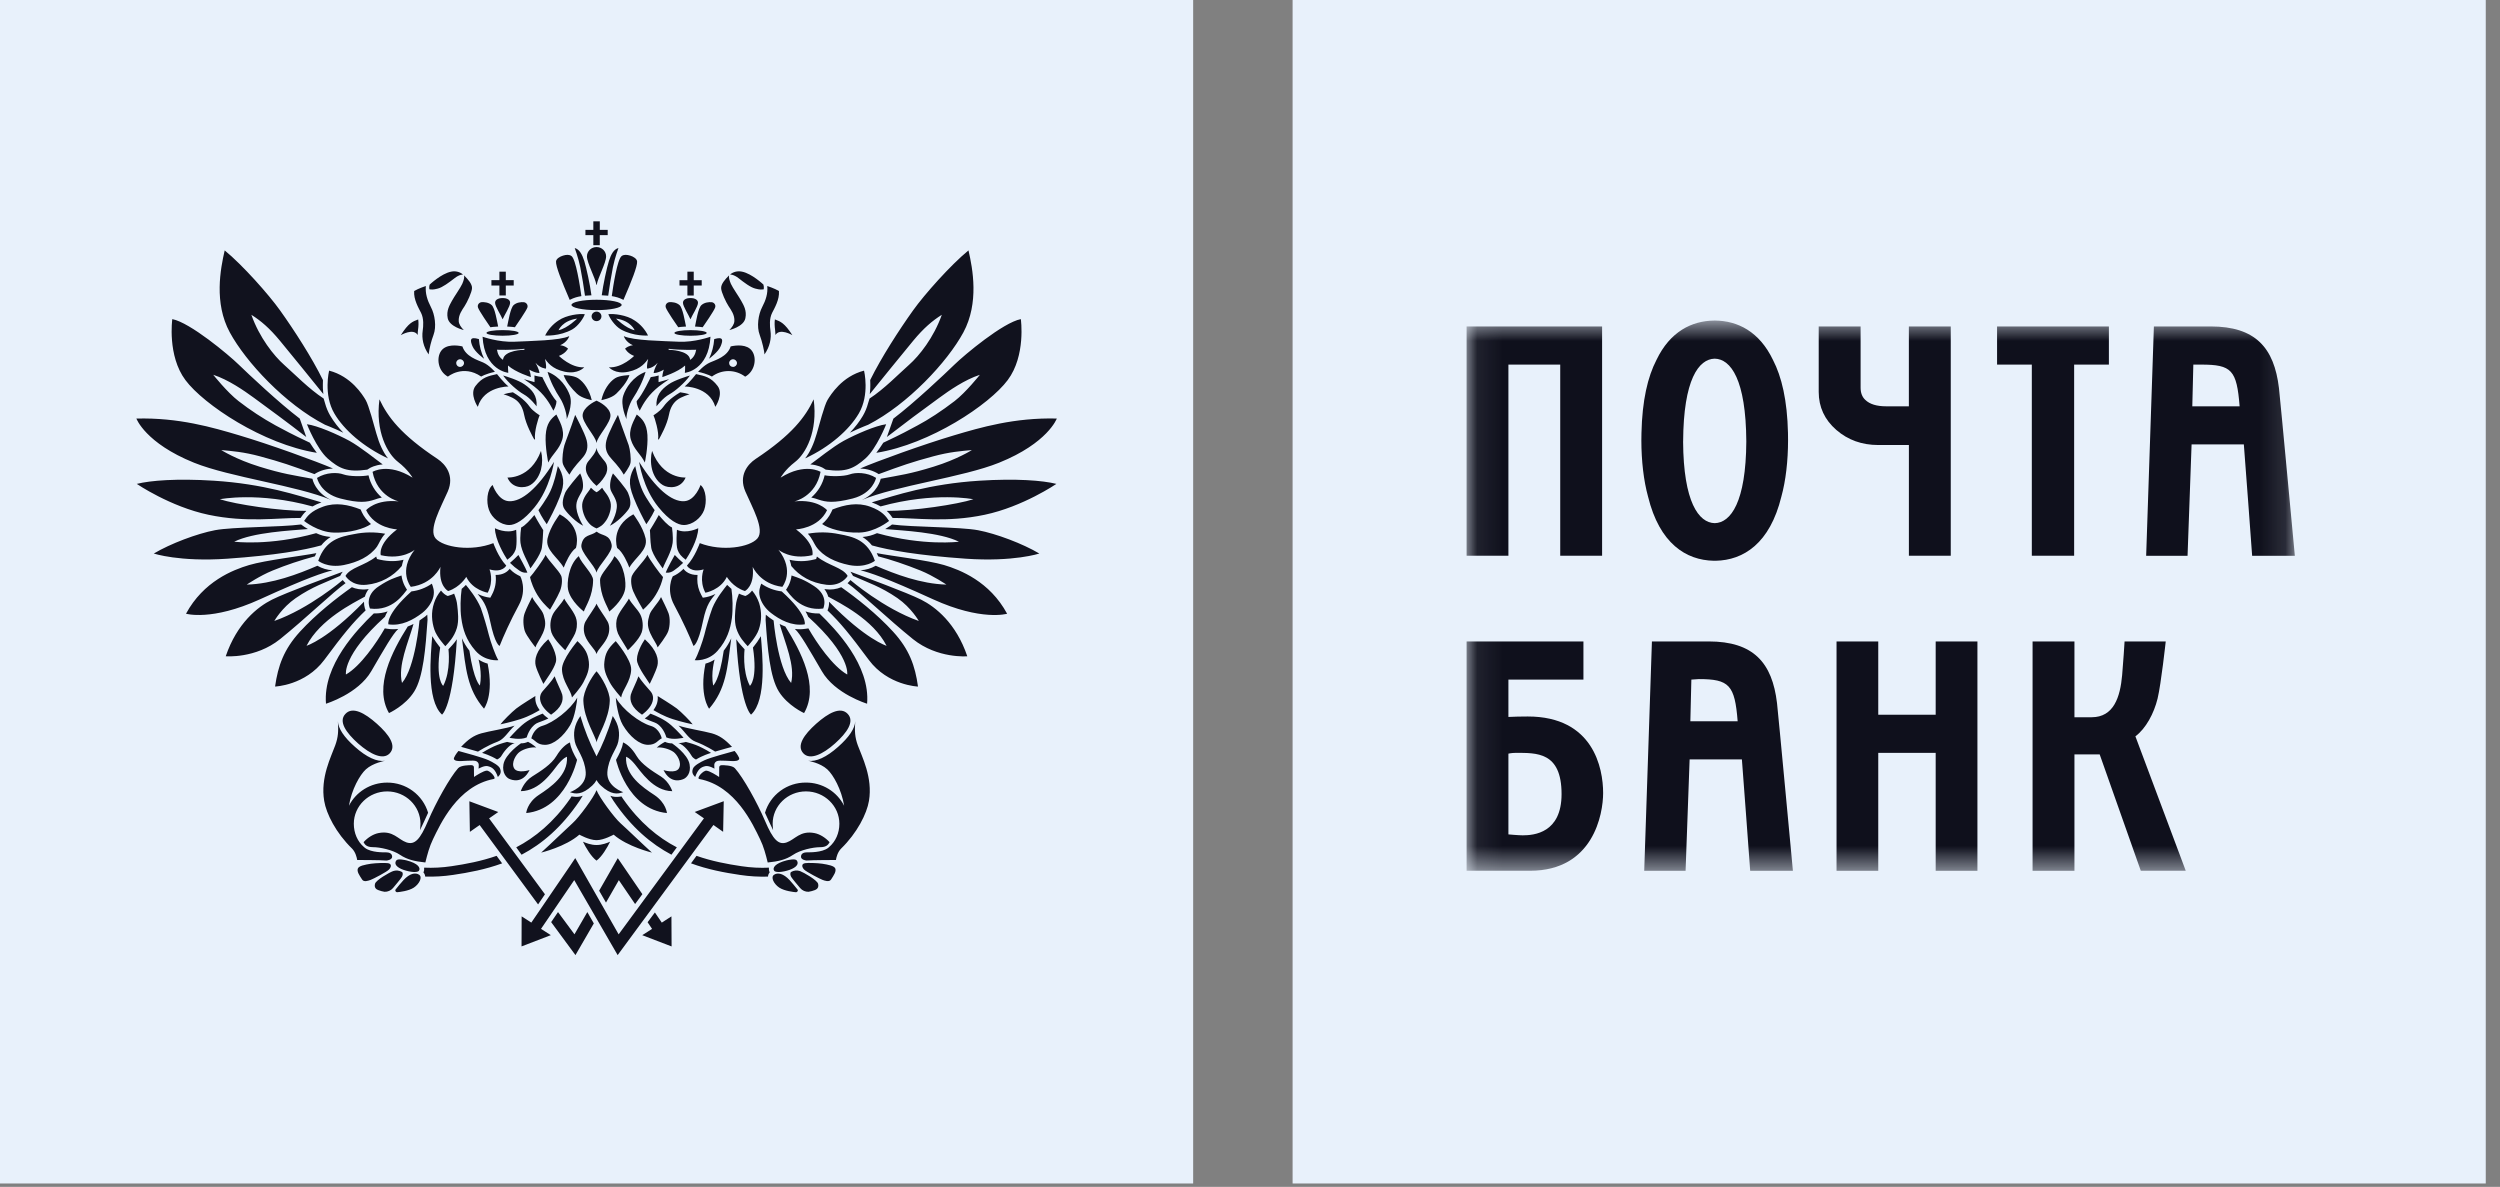 <svg width="99" height="47" viewBox="0 0 99 47" fill="none" xmlns="http://www.w3.org/2000/svg">
<rect x="0" y="0" width="99" height="47" fill="#808080" stroke="none"/>
<g clip-path="url(#clip0_143_77)">
<path d="M0 0H47.249V46.866H0V0Z" fill="#E8F1FB"/>
<path d="M31.147 34.072C30.69 34.188 30.578 34.37 30.658 34.482C30.739 34.588 31.147 34.507 31.36 34.409C31.577 34.308 31.629 34.188 31.555 34.077C31.496 33.989 31.217 34.056 31.147 34.072ZM27.523 12.931C27.752 12.949 27.734 12.943 27.826 12.959C27.88 12.884 28.283 12.3 28.319 12.179C28.36 12.061 28.264 11.97 28.172 11.966C28.081 11.96 27.9 11.97 27.777 12.082C27.646 12.2 27.565 12.727 27.523 12.931ZM34.453 20.063C33.96 19.884 33.454 19.983 32.967 20.175L32.92 20.278C32.827 20.477 32.698 20.63 32.556 20.751C32.81 20.932 33.394 21.11 34.025 21.09C34.658 21.076 35.208 20.629 35.208 20.629C35.081 20.449 34.95 20.242 34.453 20.063ZM33.567 22.807C33.375 22.472 32.819 22.41 32.35 22.039L32.32 22.137L32.214 22.162C31.903 22.239 31.578 22.241 31.266 22.167C31.298 22.242 31.324 22.355 31.335 22.415C31.66 22.809 32.118 23.086 32.727 23.157C33.332 23.224 33.567 22.807 33.567 22.807ZM32.41 19.783C32.719 19.884 33 19.934 33.764 19.741C34.576 19.532 34.692 18.924 34.692 18.924C34.336 18.697 33.877 18.699 33.645 18.787C33.411 18.871 32.881 18.871 32.656 18.821C32.579 19.163 32.393 19.472 32.126 19.702C32.232 19.723 32.325 19.752 32.41 19.783ZM33.063 29.444C33.547 29.011 33.852 28.568 33.568 28.269C33.285 27.97 32.806 28.23 32.32 28.661C31.836 29.093 31.532 29.535 31.814 29.833C32.076 30.112 32.579 29.875 33.063 29.444ZM31.841 28.238C32.45 27.191 31.715 25.788 31.101 24.811C31.023 24.782 30.947 24.748 30.873 24.71C31.088 25.462 31.497 26.356 31.329 27.045C30.793 26.426 30.635 24.572 30.635 24.572C30.526 24.503 30.423 24.426 30.326 24.342C30.326 24.407 30.323 24.478 30.318 24.548C30.392 25.665 30.486 26.813 30.843 27.386C31.195 27.948 31.841 28.238 31.841 28.238ZM30.532 24.274C30.88 24.544 31.35 24.801 31.868 24.724C31.868 24.724 31.987 24.347 30.956 23.42C30.664 23.386 30.386 23.28 30.146 23.112C30.104 23.23 30.033 23.389 30.085 23.616C30.136 23.844 30.296 24.093 30.532 24.274ZM34.269 18.156C34.712 17.765 35.093 16.8 35.093 16.8C34.685 16.85 33.892 17.196 33.411 17.457C32.969 17.699 32.351 18.204 32.089 18.391C32.398 18.415 32.579 18.523 32.595 18.532L32.7 18.598C33.489 18.711 33.81 18.56 34.269 18.157V18.156ZM32.45 24.295L32.426 24.293C32.247 24.298 32.068 24.27 31.899 24.212C31.946 24.29 31.981 24.363 32.005 24.425C33.695 25.956 33.55 26.711 33.55 26.711C32.974 26.385 32.335 25.452 32.012 24.884L31.896 24.901C31.757 24.922 31.616 24.924 31.477 24.906C31.697 25.108 32.018 25.677 32.544 26.578C33.065 27.482 34.337 27.867 34.337 27.867C34.467 26.337 33.097 24.924 32.45 24.295ZM32.238 23.209C31.824 22.94 31.629 22.888 31.346 22.789C31.305 23.125 31.139 23.336 31.126 23.354C31.247 23.493 31.684 24.218 32.599 24.098C32.599 24.098 32.843 23.603 32.238 23.209ZM29.925 18.173C29.601 18.388 29.244 18.833 29.515 19.46C29.786 20.088 30.299 20.978 29.992 21.325C29.686 21.673 28.597 21.853 27.711 21.508C27.711 21.508 27.525 22.05 27.203 22.398C27.203 22.398 27.354 22.697 27.865 22.547C27.865 22.547 27.678 22.992 27.933 23.472C27.933 23.472 28.529 23.371 28.783 22.844C28.783 22.844 29.021 23.255 29.499 23.405C29.499 23.405 29.892 23.209 29.806 22.446C29.806 22.446 30.093 23.125 30.98 23.239C30.98 23.239 31.49 22.613 30.826 21.77C30.826 21.77 31.302 22.184 32.171 21.985C32.171 21.985 32.306 21.557 31.522 20.963C31.522 20.963 32.41 20.929 32.751 20.203C32.751 20.203 32.375 19.756 31.457 19.856C31.457 19.856 32.307 19.674 32.494 18.685C32.494 18.685 31.881 18.305 30.912 18.915C30.912 18.915 31.082 18.602 31.489 18.29C31.898 17.974 32.393 17.1 32.221 15.814C31.898 16.505 31.368 17.215 29.925 18.173ZM29.914 11.429C30.109 11.479 30.151 11.466 30.244 11.457C30.254 11.394 30.25 11.329 30.231 11.268C30.231 11.268 29.77 10.832 29.382 10.757C29.299 10.739 29.214 10.74 29.132 10.759C29.05 10.779 28.974 10.817 28.91 10.871C28.91 10.871 29.047 10.858 29.255 11.022C29.462 11.184 29.718 11.381 29.914 11.429ZM29.081 12.722C29.072 12.842 28.985 12.968 28.883 13.07C28.883 13.07 29.449 12.941 29.517 12.601C29.58 12.299 29.448 12.086 29.355 11.918C29.27 11.759 29.009 11.392 28.943 11.239C28.884 11.099 28.851 10.983 28.872 10.905C28.7 11.074 28.553 11.252 28.557 11.409C28.558 11.568 28.751 11.97 28.851 12.123C28.953 12.277 29.099 12.477 29.081 12.722ZM30.181 12.163C30.029 12.453 29.957 12.933 30.085 13.265C30.186 13.533 30.268 13.915 30.274 14.035C30.486 13.729 30.554 13.402 30.51 13.094C30.483 12.914 30.461 12.617 30.576 12.389C30.672 12.2 30.874 11.861 30.846 11.524C30.678 11.422 30.384 11.326 30.384 11.326C30.412 11.618 30.329 11.882 30.181 12.163ZM28.079 14.206C28.079 14.206 28.452 13.934 28.541 13.704C28.633 13.476 28.657 13.317 28.283 13.428C28.265 13.697 28.195 13.961 28.079 14.206ZM34.008 16.375C34.449 15.626 34.216 14.677 34.216 14.677C33.342 14.904 32.895 15.632 32.769 15.84C32.645 16.047 32.435 16.85 32.342 17.174C32.229 17.571 32.078 17.909 31.882 18.153C32.852 17.704 33.628 17.024 34.008 16.375ZM30.695 13.07C30.702 13.134 30.707 13.197 30.709 13.265C30.88 12.978 31.378 13.273 31.378 13.273C31.065 12.787 30.912 12.734 30.686 12.649C30.668 12.767 30.672 12.905 30.694 13.069L30.695 13.07ZM35.378 16.578L35.12 17.306C35.803 16.777 36.495 16.26 37.195 15.753C37.598 15.459 38.201 15.038 38.803 14.842C38.803 14.842 38.249 15.539 37.803 15.882C37.289 16.277 36.765 16.619 36.332 16.848C35.95 17.052 35.755 17.166 34.979 17.531C34.926 17.625 34.765 17.846 34.702 17.932C36.835 17.588 39.18 16.023 39.904 15.053C40.632 14.084 40.425 12.637 40.425 12.637C39.72 12.773 38.193 14.052 37.798 14.437C37.402 14.821 36.207 15.95 35.378 16.578ZM33.654 17.136C33.82 17.056 34.01 16.969 34.202 16.891L34.38 16.82C35.956 16.009 37.517 14.331 38.149 13.164C38.779 11.996 38.519 10.641 38.352 9.916C37.636 10.503 36.607 11.662 36.158 12.291C35.606 13.063 34.9 14.157 34.461 15.047V15.073C34.465 15.166 34.467 15.266 34.463 15.373L34.444 15.605C34.961 14.967 35.581 14.197 36.17 13.485C36.574 12.998 36.918 12.703 37.296 12.466C36.976 13.368 36.405 14.089 35.997 14.448C35.593 14.806 35.007 15.411 34.434 15.782L34.377 15.965C34.331 16.14 34.262 16.309 34.17 16.466C34.036 16.694 33.862 16.919 33.654 17.137V17.136ZM41.848 16.574C40.178 16.531 38.827 16.927 37.786 17.237C36.568 17.598 34.711 18.271 34.062 18.552C34.306 18.56 34.572 18.629 34.798 18.775C35.704 18.439 36.126 18.294 36.951 18.072C37.6 17.895 38.08 17.86 38.487 17.822C38.487 17.822 37.915 18.189 36.973 18.48C36.038 18.77 35.636 18.819 34.877 18.959C34.872 18.986 34.759 19.511 34.132 19.8C35.48 19.23 38.138 18.9 39.564 18.323C41.495 17.544 41.849 16.575 41.849 16.575L41.848 16.574ZM29.609 25.59C29.609 25.59 29.95 25.228 30.048 24.93C30.165 24.59 30.169 24.223 30.061 23.88C30 23.699 29.906 23.531 29.782 23.385C29.729 23.458 29.662 23.52 29.585 23.567L29.515 23.601L29.441 23.577C29.38 23.559 29.32 23.535 29.263 23.507C29.187 23.711 29.158 23.809 29.138 23.982C29.113 24.212 29.067 24.576 29.154 24.871C29.264 25.232 29.484 25.453 29.609 25.59ZM34.646 22.207C34.358 21.381 33.787 21.253 33.227 21.151C32.82 21.067 32.4 21.061 31.991 21.135C32.171 21.33 32.232 21.522 32.32 21.647C32.595 22.035 33.078 22.264 33.63 22.377C34.283 22.504 34.646 22.208 34.646 22.208V22.207ZM24.403 15.591C24.598 15.403 24.836 15.123 24.927 14.855C24.927 14.855 24.539 14.861 24.358 14.978C24.124 15.127 23.899 15.454 23.815 15.845C23.815 15.845 24.208 15.779 24.403 15.591ZM22.891 14.978C22.71 14.861 22.321 14.855 22.321 14.855C22.412 15.124 22.651 15.403 22.847 15.591C23.04 15.779 23.432 15.845 23.432 15.845C23.346 15.454 23.124 15.127 22.891 14.978ZM18.217 14.53C18.197 14.53 18.177 14.526 18.159 14.518C18.14 14.51 18.124 14.499 18.11 14.485C18.096 14.471 18.085 14.454 18.077 14.436C18.07 14.418 18.066 14.398 18.066 14.378C18.066 14.294 18.134 14.227 18.217 14.227C18.305 14.227 18.375 14.294 18.375 14.378C18.375 14.462 18.305 14.53 18.217 14.53ZM18.311 13.718C18.102 13.669 17.662 13.62 17.467 13.899C17.271 14.176 17.346 14.701 17.737 14.915C17.737 14.915 18.333 14.417 19.055 14.912C19.055 14.912 19.222 14.806 19.599 14.724C19.599 14.724 19.378 14.462 19.129 14.353C18.905 14.254 18.444 14.124 18.311 13.718ZM20.169 20.791C20.397 20.791 20.742 20.61 21.167 20.09C21.795 19.323 21.938 18.29 21.938 18.29C21.295 19.334 20.654 19.877 20.155 19.848C19.713 19.825 19.508 19.206 19.508 19.206C19.285 19.381 19.246 19.877 19.364 20.194C19.478 20.513 19.824 20.791 20.169 20.791ZM20.137 15.305C19.945 15.154 19.681 14.814 19.681 14.814C19.337 14.892 19.094 14.936 18.828 15.287C18.583 15.611 18.92 16.111 18.92 16.111C19.165 15.296 20.137 15.305 20.137 15.305ZM27.937 26.28C27.678 27.545 28.081 28.065 28.081 28.065C28.75 27.288 28.805 26.478 28.958 25.278C28.884 25.437 28.789 25.603 28.66 25.767C28.484 26.978 28.24 27.146 28.24 27.146C28.145 26.632 28.299 26.118 28.299 26.118C28.188 26.19 28.066 26.245 27.937 26.28ZM28.965 23.32C28.9 23.265 28.844 23.211 28.795 23.162C28.699 23.282 28.371 23.679 28.209 24.078C28.085 24.417 27.955 24.879 27.891 25.142C27.823 25.405 27.628 25.956 27.511 26.144C27.511 26.144 28.031 26.208 28.416 25.772C28.794 25.344 28.921 24.915 28.983 24.473C29.027 24.129 29.015 23.649 28.965 23.32ZM28.873 14.378C28.873 14.294 28.944 14.227 29.027 14.227C29.112 14.227 29.184 14.294 29.184 14.378C29.184 14.462 29.113 14.53 29.027 14.53C28.987 14.53 28.948 14.514 28.919 14.485C28.89 14.457 28.874 14.419 28.873 14.378ZM29.509 14.916C29.901 14.701 29.978 14.176 29.781 13.9C29.587 13.62 29.146 13.669 28.935 13.718C28.804 14.124 28.341 14.255 28.119 14.353C27.869 14.462 27.645 14.724 27.645 14.724C28.023 14.806 28.192 14.912 28.192 14.912C28.382 14.77 28.613 14.693 28.851 14.694C29.088 14.694 29.32 14.773 29.509 14.916ZM28.327 16.111C28.327 16.111 28.665 15.611 28.418 15.286C28.154 14.936 27.911 14.891 27.565 14.814C27.565 14.814 27.304 15.154 27.111 15.305C27.111 15.305 28.083 15.296 28.327 16.111ZM27.741 19.206C27.741 19.206 27.535 19.825 27.093 19.848C26.595 19.877 25.953 19.334 25.31 18.29C25.31 18.29 25.452 19.323 26.08 20.09C26.503 20.61 26.85 20.791 27.078 20.791C27.421 20.791 27.768 20.513 27.885 20.194C27.999 19.877 27.964 19.381 27.741 19.206ZM27.563 30.076C27.831 29.912 28.105 29.831 28.158 29.815C27.921 29.664 27.718 29.566 27.556 29.502C27.391 29.438 27.161 29.381 27.161 29.381C27.054 29.414 26.864 29.431 26.864 29.431C27.087 29.478 27.329 29.825 27.385 29.926C27.444 30.033 27.562 30.077 27.562 30.077L27.563 30.076ZM27.084 30.842C27.178 30.797 27.373 30.628 27.308 30.271C27.237 29.854 26.614 29.437 26.614 29.437C26.517 29.439 26.422 29.418 26.335 29.377C26.216 29.439 26.107 29.515 26.007 29.605C26.196 29.574 26.504 29.656 26.676 29.781C26.805 29.875 27.017 30.201 26.886 30.426C26.755 30.65 26.276 30.496 26.276 30.496C26.557 31.06 26.99 30.888 27.084 30.842ZM27.938 30.338C28.079 30.311 28.292 30.439 28.292 30.439C28.292 30.332 28.249 30.227 28.371 30.149C28.487 30.077 28.959 30.164 29.158 30.13C29.255 30.113 29.292 30.059 29.266 30.004C29.205 29.866 29.09 29.738 29.09 29.738C28.861 29.804 28.155 29.987 27.9 30.105C27.744 30.176 27.486 30.313 27.44 30.439C27.375 30.61 27.461 30.693 27.529 30.77C27.635 30.466 27.752 30.377 27.938 30.338ZM29.817 25.643C30.01 26.928 29.696 27.16 29.696 27.16C29.382 26.56 29.485 25.712 29.485 25.712C29.408 25.623 29.248 25.464 29.155 25.314C29.308 27.991 29.742 28.299 29.742 28.299C30.376 27.725 30.187 25.89 30.131 25.193C30.039 25.351 29.934 25.502 29.817 25.643ZM26.803 33.555C26.058 33.167 25.328 32.572 24.669 31.63C24.652 31.598 24.632 31.567 24.61 31.538C24.61 31.538 24.363 31.596 24.169 31.512L24.296 31.717C25.004 32.765 25.786 33.421 26.589 33.846L26.803 33.555ZM18.282 23.32C18.235 23.649 18.218 24.129 18.267 24.473C18.326 24.915 18.453 25.344 18.831 25.772C19.215 26.208 19.735 26.144 19.735 26.144C19.616 25.956 19.423 25.405 19.358 25.142C19.268 24.783 19.162 24.428 19.041 24.078C18.878 23.68 18.548 23.282 18.449 23.163C18.405 23.21 18.347 23.264 18.281 23.32H18.282ZM20.417 21.77C20.489 21.571 20.44 20.979 20.44 20.979C20.056 21.153 19.599 20.917 19.599 20.917C19.604 21.37 19.974 21.994 20.089 22.165C20.275 22.028 20.354 21.933 20.417 21.77ZM17.981 30.004C17.954 30.059 17.989 30.113 18.089 30.13C18.286 30.164 18.758 30.077 18.875 30.149C18.997 30.227 18.952 30.333 18.952 30.439C18.952 30.439 19.169 30.311 19.305 30.338C19.494 30.378 19.609 30.466 19.716 30.77C19.785 30.694 19.87 30.61 19.804 30.439C19.759 30.313 19.501 30.176 19.347 30.105C19.093 29.988 18.388 29.803 18.156 29.738C18.156 29.738 18.04 29.866 17.981 30.004ZM18.994 32.671L21.308 35.815L21.58 35.413C20.643 34.142 19.486 32.567 19.368 32.408L19.732 32.156L18.587 31.73L18.607 32.942L18.994 32.671ZM17.983 23.508C17.925 23.537 17.865 23.56 17.803 23.578L17.732 23.602L17.661 23.568C17.651 23.562 17.559 23.511 17.463 23.386C17.34 23.532 17.246 23.7 17.188 23.881C17.063 24.253 17.098 24.618 17.2 24.93C17.296 25.228 17.636 25.59 17.636 25.59C17.759 25.454 17.983 25.234 18.091 24.872C18.18 24.577 18.133 24.213 18.108 23.983C18.091 23.809 18.06 23.712 17.983 23.508ZM18.091 25.313C18 25.464 17.838 25.623 17.759 25.712C17.759 25.712 17.865 26.56 17.551 27.16C17.551 27.16 17.237 26.928 17.431 25.643C17.315 25.501 17.209 25.35 17.116 25.193C17.061 25.889 16.87 27.725 17.505 28.299C17.505 28.299 17.939 27.99 18.091 25.313ZM26.807 20.979C26.807 20.979 26.758 21.571 26.832 21.77C26.892 21.933 26.971 22.028 27.155 22.165C27.272 21.994 27.645 21.371 27.65 20.917C27.65 20.917 27.191 21.153 26.807 20.979ZM17.883 34.301C17.509 34.357 17.146 34.375 16.795 34.359C16.801 34.416 16.801 34.489 16.767 34.544C16.767 34.544 16.838 34.624 16.838 34.712C17.192 34.724 17.562 34.703 17.938 34.647C18.564 34.555 19.223 34.431 19.884 34.189L19.665 33.891C19.059 34.102 18.455 34.217 17.883 34.301ZM15.981 34.85C15.869 34.973 15.762 35.1 15.66 35.231C15.637 35.273 15.674 35.34 15.743 35.33C15.809 35.324 16.178 35.288 16.39 35.148C16.601 35.007 16.743 34.736 16.596 34.639C16.451 34.541 16.224 34.588 15.981 34.85ZM22.749 36.999C22.658 36.879 22.415 36.549 22.097 36.118L21.826 36.516L22.788 37.822L23.515 36.567L23.258 36.118C23.068 36.448 22.864 36.803 22.749 36.999ZM28.636 32.94L28.66 31.728L27.511 32.154L27.876 32.406L24.498 37L22.78 33.981L22.569 34.295L21.04 36.535L20.657 36.288L20.653 37.478L21.813 37.032L21.424 36.783C21.634 36.473 22.464 35.26 22.74 34.852L24.459 37.822L28.251 32.669L28.636 32.94ZM14.479 24.171C14.466 24.143 14.457 24.114 14.45 24.096C14.424 24.009 14.412 23.918 14.414 23.827C12.974 25.318 12.139 25.573 12.139 25.573C12.674 24.526 13.993 23.878 14.449 23.627C14.479 23.517 14.532 23.414 14.603 23.325C14.584 23.331 14.564 23.332 14.544 23.334C14.29 23.364 14.088 23.319 13.934 23.253C13.334 23.675 12.517 24.316 11.878 25.015C11.239 25.716 11.01 26.365 10.893 27.187C10.893 27.187 12.086 27.146 12.841 26.133C13.594 25.118 13.971 24.655 14.479 24.171ZM13.685 23.092C13.643 23.055 13.606 23.015 13.573 22.97C13.573 22.97 12.255 24.1 10.863 24.59C10.863 24.59 11.159 24.066 11.711 23.685C12.382 23.224 12.883 23.069 13.47 22.806L13.518 22.719C13.537 22.69 13.552 22.664 13.573 22.64C13.081 22.823 11.334 23.463 10.769 23.747C10.202 24.032 9.385 24.677 8.939 25.988C8.939 25.988 10.119 26.09 11.092 25.309C12.065 24.526 13.2 23.438 13.685 23.092ZM15.915 34.529C15.863 34.498 15.806 34.48 15.745 34.474C15.685 34.468 15.625 34.475 15.568 34.495C15.421 34.547 14.885 34.853 14.851 34.998C14.813 35.142 14.888 35.212 14.972 35.245C15.054 35.276 15.154 35.306 15.228 35.315C15.291 35.317 15.354 35.305 15.412 35.279C15.47 35.254 15.521 35.216 15.562 35.168C15.63 35.084 15.881 34.793 15.915 34.724C15.952 34.661 15.97 34.565 15.915 34.529ZM26.206 36.535L25.934 36.133L25.645 36.521C25.723 36.632 25.781 36.724 25.822 36.784L25.433 37.033L26.595 37.479L26.589 36.288L26.206 36.536V36.535ZM15.529 33.924C15.526 33.789 15.402 33.753 15.29 33.753C15.178 33.753 14.71 33.764 14.461 33.583C14.444 33.571 14.429 33.558 14.414 33.544C14.157 33.326 14.011 32.99 14.011 32.621C14.011 31.917 14.602 31.34 15.332 31.34C16.062 31.34 16.651 31.917 16.651 32.622C16.651 32.717 16.632 32.875 16.632 32.875C16.692 32.765 16.909 32.275 16.953 32.185C16.85 31.839 16.636 31.535 16.344 31.32C16.052 31.104 15.696 30.989 15.332 30.991C14.666 30.991 14.092 31.366 13.818 31.909C13.921 31.263 14.253 30.681 14.488 30.467C14.77 30.21 15.247 30.127 15.247 30.127C14.934 30.177 14.519 29.989 14.057 29.576C13.617 29.188 13.394 28.845 13.38 28.561C13.406 28.963 13.394 29.188 13.275 29.516C13.117 29.961 12.681 30.786 12.838 31.715C12.922 32.225 13.303 32.984 13.943 33.606C14.078 33.745 14.128 33.951 14.145 34.056C14.145 34.056 15.085 34.056 15.308 34.078C15.308 34.078 15.532 34.056 15.529 33.924ZM15.362 34.182C15.252 34.165 14.899 34.175 14.687 34.204C14.456 34.242 14.193 34.285 14.165 34.41C14.139 34.529 14.223 34.651 14.341 34.831C14.412 34.942 14.584 34.877 14.679 34.843C14.775 34.809 15.319 34.526 15.405 34.433C15.492 34.341 15.529 34.209 15.363 34.181L15.362 34.182ZM36.48 23.748C35.916 23.464 34.167 22.824 33.677 22.64C33.695 22.666 33.712 22.691 33.729 22.72L33.78 22.806C34.366 23.07 34.867 23.224 35.54 23.686C36.087 24.066 36.385 24.591 36.385 24.591C34.993 24.101 33.677 22.971 33.677 22.971C33.642 23.015 33.605 23.055 33.563 23.093C34.046 23.439 35.182 24.527 36.154 25.31C37.128 26.091 38.305 25.989 38.305 25.989C37.862 24.677 37.044 24.033 36.48 23.748ZM37.384 22.375C36.739 22.185 35.296 22.017 34.719 21.904C34.74 21.944 34.759 21.986 34.778 22.032C35.255 22.152 35.88 22.363 36.451 22.593C36.976 22.808 37.477 23.15 37.477 23.15C36.464 23.123 35.442 22.734 34.679 22.404C34.494 22.51 34.287 22.571 34.075 22.583C34.44 22.677 35.037 22.859 36.951 23.733C38.868 24.606 39.882 24.304 39.882 24.304C39.19 23.023 38.024 22.567 37.384 22.375ZM27.221 11.702H27.472V11.307H27.788V11.095H27.472V10.758H27.221V11.095H26.908V11.307H27.221V11.702ZM35.324 20.77C35.316 20.778 35.214 20.857 35.054 20.951C35.746 21.011 37.215 21.077 37.974 21.452C37.974 21.452 36.574 21.631 34.73 21.113C34.542 21.197 34.399 21.24 34.155 21.265C34.288 21.349 34.416 21.454 34.529 21.598C35.203 21.788 36.352 21.992 38.249 22.125C40.147 22.256 41.158 21.92 41.158 21.92C40.498 21.528 39.444 21.131 38.732 20.997C38.017 20.863 36.146 20.878 35.324 20.77ZM13.173 22.583C12.96 22.572 12.753 22.51 12.569 22.404C11.806 22.734 10.784 23.123 9.771 23.151C9.771 23.151 10.271 22.808 10.796 22.593C11.34 22.37 11.899 22.183 12.468 22.032C12.487 21.989 12.506 21.946 12.527 21.904C11.95 22.016 10.51 22.185 9.865 22.376C9.222 22.567 8.057 23.023 7.366 24.303C7.366 24.303 8.38 24.606 10.294 23.733C12.207 22.859 12.808 22.677 13.173 22.583ZM33.313 23.254C33.121 23.335 32.91 23.362 32.704 23.334C32.684 23.334 32.664 23.331 32.645 23.326C32.724 23.429 32.771 23.532 32.799 23.628C33.254 23.879 34.576 24.526 35.109 25.575C35.109 25.575 34.273 25.319 32.831 23.829C32.837 23.947 32.816 24.064 32.769 24.173C33.276 24.655 33.653 25.12 34.406 26.134C35.159 27.146 36.353 27.188 36.353 27.188C36.239 26.366 36.009 25.717 35.369 25.017C34.73 24.316 33.915 23.676 33.313 23.254ZM31.68 34.494C31.622 34.475 31.561 34.468 31.501 34.473C31.44 34.479 31.382 34.498 31.33 34.529C31.278 34.564 31.296 34.661 31.33 34.724C31.369 34.793 31.617 35.085 31.687 35.168C31.728 35.216 31.779 35.253 31.836 35.279C31.893 35.304 31.956 35.317 32.018 35.315C32.106 35.301 32.193 35.277 32.276 35.245C32.358 35.211 32.432 35.142 32.397 34.998C32.36 34.853 31.825 34.547 31.68 34.494ZM30.653 34.64C30.506 34.737 30.647 35.008 30.858 35.149C31.07 35.288 31.437 35.325 31.506 35.331C31.572 35.34 31.613 35.273 31.587 35.232C31.485 35.102 31.378 34.974 31.267 34.851C31.022 34.588 30.795 34.542 30.653 34.64ZM33.867 28.56C33.856 28.844 33.629 29.186 33.19 29.575C32.727 29.988 32.313 30.175 32.001 30.126C32.001 30.126 32.479 30.208 32.76 30.466C32.996 30.68 33.325 31.262 33.428 31.909C33.287 31.631 33.071 31.398 32.804 31.236C32.537 31.074 32.229 30.989 31.916 30.99C31.551 30.987 31.196 31.102 30.903 31.318C30.61 31.533 30.396 31.838 30.294 32.185C30.336 32.275 30.556 32.764 30.615 32.875C30.615 32.875 30.597 32.716 30.597 32.621C30.597 31.916 31.187 31.339 31.916 31.339C32.645 31.339 33.239 31.916 33.239 32.621C33.239 32.99 33.089 33.326 32.832 33.544C32.816 33.557 32.804 33.569 32.788 33.582C32.538 33.763 32.068 33.752 31.958 33.752C31.846 33.752 31.723 33.788 31.719 33.923C31.715 34.056 31.937 34.077 31.937 34.077C32.162 34.056 33.103 34.056 33.103 34.056C33.118 33.951 33.17 33.744 33.307 33.605C33.944 32.984 34.326 32.224 34.411 31.714C34.566 30.785 34.13 29.96 33.969 29.515C33.852 29.188 33.841 28.962 33.867 28.56ZM30.452 34.359C30.104 34.376 29.739 34.358 29.364 34.302C28.792 34.218 28.188 34.103 27.582 33.891L27.364 34.188C28.024 34.432 28.686 34.556 29.31 34.648C29.688 34.705 30.054 34.724 30.412 34.714C30.412 34.624 30.48 34.544 30.48 34.544C30.452 34.487 30.442 34.422 30.452 34.359ZM32.559 34.203C32.35 34.174 31.997 34.164 31.885 34.181C31.72 34.208 31.757 34.341 31.841 34.433C31.93 34.526 32.474 34.808 32.569 34.842C32.662 34.876 32.834 34.941 32.909 34.83C33.025 34.651 33.108 34.528 33.084 34.409C33.055 34.285 32.791 34.241 32.559 34.203ZM38.783 19.036C36.8 19.162 35.48 19.612 34.521 19.894C34.663 19.945 34.777 20 34.872 20.054C37.017 19.463 38.545 19.77 38.545 19.77C37.919 19.974 36.168 20.238 35.115 20.232C35.221 20.328 35.29 20.425 35.348 20.511C36.247 20.503 37.478 20.706 38.993 20.385C40.509 20.066 41.833 19.162 41.833 19.162C41.291 19.025 40.239 18.943 38.783 19.036ZM23.023 11.726C22.963 11.298 22.804 10.268 22.632 10.14C22.543 10.075 22.427 10.082 22.297 10.122C22.164 10.162 22.024 10.248 22.018 10.36C22.009 10.549 22.232 11.113 22.56 11.875C22.755 11.779 22.856 11.757 23.023 11.726ZM8.999 22.125C10.896 21.992 12.047 21.787 12.722 21.596C12.826 21.465 12.952 21.352 13.094 21.264C12.849 21.239 12.705 21.197 12.519 21.113C10.674 21.631 9.275 21.451 9.275 21.451C10.033 21.077 11.503 21.01 12.194 20.95C12.099 20.897 12.008 20.836 11.923 20.769C11.102 20.878 9.231 20.862 8.518 20.995C7.805 21.13 6.751 21.527 6.09 21.92C6.09 21.92 7.103 22.257 8.999 22.125ZM23.164 11.71C23.247 11.701 23.333 11.697 23.421 11.694C23.368 11.282 23.221 10.602 23.137 10.334C23.05 10.064 22.94 9.87 22.759 9.822C22.759 9.822 22.9 10.198 22.979 10.584C23.055 10.971 23.113 11.341 23.165 11.71H23.164ZM22.856 12.616C22.856 12.616 22.482 12.994 22.118 13.078C22.118 13.078 22.267 12.698 22.856 12.616ZM22.664 13.044C22.905 12.905 23.113 12.589 23.158 12.442C22.954 12.415 22.436 12.47 22.117 12.691C21.891 12.839 21.708 13.045 21.587 13.287C21.587 13.287 22.156 13.329 22.664 13.044ZM19.776 11.701H20.03V11.307H20.343V11.094H20.03V10.757H19.776V11.094H19.46V11.306H19.776V11.7V11.701ZM24.395 12.616C24.982 12.698 25.132 13.078 25.132 13.078C24.766 12.994 24.395 12.616 24.395 12.616ZM24.09 12.442C24.138 12.589 24.345 12.905 24.585 13.044C25.093 13.329 25.662 13.287 25.662 13.287C25.543 13.045 25.36 12.839 25.132 12.691C24.813 12.47 24.296 12.415 24.091 12.442H24.09ZM26.858 12.959C26.952 12.942 26.934 12.949 27.166 12.931C27.121 12.727 27.039 12.2 26.909 12.082C26.786 11.97 26.604 11.96 26.513 11.965C26.424 11.97 26.327 12.061 26.366 12.179C26.402 12.3 26.803 12.884 26.858 12.959ZM23.496 9.709H23.751V9.312H24.065V9.102H23.752V8.766H23.496V9.102H23.183V9.312H23.496V9.709ZM24.689 11.875C25.02 11.113 25.239 10.549 25.23 10.361C25.225 10.248 25.086 10.162 24.956 10.122C24.822 10.082 24.703 10.075 24.617 10.14C24.446 10.268 24.285 11.298 24.226 11.726C24.395 11.757 24.497 11.779 24.689 11.875ZM24.085 11.71C24.136 11.341 24.195 10.972 24.271 10.584C24.35 10.198 24.491 9.821 24.491 9.821C24.307 9.87 24.198 10.065 24.114 10.333C24.027 10.602 23.883 11.283 23.829 11.693C23.916 11.697 24.001 11.701 24.085 11.71ZM20.083 12.931C20.315 12.949 20.297 12.943 20.39 12.959C20.444 12.884 20.845 12.3 20.885 12.179C20.921 12.061 20.825 11.97 20.734 11.966C20.644 11.96 20.461 11.97 20.34 12.082C20.211 12.2 20.129 12.727 20.084 12.93L20.083 12.931ZM12.869 16.82L13.046 16.891C13.239 16.969 13.429 17.056 13.596 17.136C13.398 16.933 13.225 16.708 13.08 16.466C12.988 16.309 12.918 16.14 12.871 15.965L12.817 15.782C12.245 15.411 11.655 14.806 11.251 14.447C10.846 14.089 10.271 13.368 9.954 12.466C10.332 12.703 10.675 12.998 11.079 13.485C11.669 14.197 12.286 14.967 12.804 15.605L12.786 15.373C12.783 15.266 12.786 15.166 12.789 15.073L12.787 15.047C12.35 14.158 11.642 13.063 11.09 12.291C10.641 11.662 9.613 10.503 8.898 9.916C8.731 10.641 8.466 11.996 9.101 13.164C9.734 14.331 11.293 16.009 12.869 16.82ZM12.546 17.932C12.449 17.802 12.356 17.668 12.269 17.531C11.495 17.166 11.298 17.052 10.915 16.848C10.4 16.565 9.909 16.242 9.445 15.882C8.999 15.539 8.444 14.841 8.444 14.841C9.046 15.038 9.651 15.459 10.055 15.753C10.578 16.136 11.419 16.752 12.128 17.306L11.871 16.577C11.042 15.949 9.848 14.821 9.451 14.437C9.055 14.051 7.527 12.773 6.823 12.637C6.823 12.637 6.619 14.083 7.344 15.053C8.069 16.023 10.414 17.588 12.546 17.932ZM11.902 20.511C11.959 20.425 12.028 20.328 12.133 20.232C11.081 20.238 9.332 19.974 8.706 19.77C8.706 19.77 10.232 19.463 12.376 20.055C12.472 20 12.587 19.945 12.729 19.894C11.767 19.612 10.45 19.162 8.465 19.036C7.009 18.943 5.96 19.025 5.416 19.162C5.416 19.162 6.742 20.066 8.256 20.385C9.772 20.705 11.002 20.503 11.902 20.511ZM15.366 18.153C15.171 17.909 15.017 17.571 14.906 17.174C14.813 16.85 14.604 16.047 14.48 15.84C14.357 15.632 13.908 14.904 13.033 14.677C13.033 14.677 12.8 15.626 13.241 16.375C13.619 17.024 14.398 17.704 15.366 18.153ZM7.683 18.323C9.112 18.899 11.767 19.23 13.116 19.8C12.489 19.511 12.376 18.986 12.371 18.959C11.613 18.818 11.209 18.77 10.276 18.48C9.334 18.189 8.762 17.822 8.762 17.822C9.168 17.86 9.648 17.895 10.3 18.072C11.123 18.294 11.545 18.438 12.452 18.775C12.676 18.629 12.945 18.56 13.186 18.552C12.537 18.271 10.682 17.598 9.463 17.236C8.422 16.926 7.071 16.531 5.401 16.575C5.401 16.575 5.754 17.544 7.683 18.323ZM19.42 12.959C19.514 12.942 19.496 12.949 19.727 12.931C19.683 12.727 19.6 12.2 19.472 12.082C19.35 11.97 19.167 11.96 19.078 11.965C18.985 11.97 18.891 12.061 18.929 12.179C18.965 12.3 19.367 12.884 19.42 12.959ZM15.758 18.289C16.164 18.602 16.337 18.915 16.337 18.915C15.366 18.305 14.753 18.685 14.753 18.685C14.941 19.674 15.791 19.856 15.791 19.856C14.873 19.756 14.499 20.203 14.499 20.203C14.837 20.928 15.723 20.963 15.723 20.963C14.941 21.558 15.079 21.985 15.079 21.985C15.945 22.184 16.421 21.771 16.421 21.771C15.758 22.613 16.269 23.239 16.269 23.239C17.152 23.125 17.443 22.446 17.443 22.446C17.356 23.209 17.748 23.405 17.748 23.405C18.224 23.254 18.464 22.844 18.464 22.844C18.718 23.372 19.313 23.472 19.313 23.472C19.57 22.991 19.384 22.547 19.384 22.547C19.895 22.698 20.048 22.398 20.048 22.398C19.722 22.05 19.537 21.508 19.537 21.508C18.651 21.853 17.56 21.673 17.253 21.325C16.951 20.979 17.459 20.088 17.733 19.46C18.003 18.833 17.646 18.388 17.326 18.173C15.878 17.215 15.35 16.505 15.027 15.814C14.855 17.1 15.35 17.973 15.758 18.289ZM17.333 11.429C17.526 11.381 17.784 11.184 17.993 11.023C18.201 10.858 18.337 10.872 18.337 10.872C18.273 10.818 18.197 10.78 18.116 10.76C18.034 10.74 17.949 10.739 17.867 10.757C17.478 10.832 17.016 11.269 17.016 11.269C16.996 11.33 16.992 11.394 17.005 11.457C17.099 11.465 17.14 11.479 17.333 11.429ZM17.894 11.918C17.804 12.086 17.669 12.299 17.729 12.601C17.8 12.941 18.366 13.07 18.366 13.07C18.262 12.968 18.174 12.842 18.166 12.722C18.149 12.477 18.297 12.277 18.398 12.123C18.498 11.97 18.69 11.568 18.692 11.408C18.697 11.252 18.548 11.074 18.376 10.905C18.398 10.983 18.366 11.098 18.306 11.239C18.239 11.392 17.978 11.759 17.894 11.918V11.918ZM16.541 13.265C16.541 13.197 16.543 13.134 16.553 13.07C16.577 12.905 16.579 12.767 16.561 12.65C16.335 12.734 16.182 12.787 15.871 13.273C15.871 13.273 16.368 12.978 16.541 13.265ZM16.739 13.094C16.695 13.401 16.761 13.729 16.974 14.034C17.009 13.771 17.073 13.513 17.166 13.265C17.293 12.933 17.219 12.453 17.065 12.163C16.919 11.882 16.838 11.618 16.863 11.326C16.863 11.326 16.571 11.422 16.401 11.524C16.374 11.86 16.578 12.2 16.674 12.39C16.788 12.617 16.765 12.914 16.739 13.094ZM18.707 13.704C18.798 13.934 19.169 14.206 19.169 14.206C19.053 13.961 18.984 13.697 18.965 13.428C18.592 13.317 18.614 13.475 18.707 13.704ZM18.588 25.766C18.469 25.616 18.369 25.451 18.292 25.276C18.444 26.477 18.497 27.287 19.166 28.063C19.166 28.063 19.569 27.544 19.31 26.279C19.198 26.249 19.07 26.196 18.95 26.117C18.95 26.117 19.103 26.631 19.005 27.146C19.005 27.146 18.767 26.978 18.588 25.766ZM20.435 15.84C20.578 15.952 20.698 16.126 20.754 16.42C20.836 16.83 21.083 17.271 21.157 17.404L21.188 17.397C21.143 17.116 21.323 16.53 21.372 16.446C21.372 16.446 21.108 16.286 20.987 16.122C20.898 15.999 20.743 15.794 20.31 15.534C20.185 15.551 20.061 15.578 19.939 15.614C19.939 15.614 20.27 15.707 20.435 15.841V15.84ZM25.141 30.265C25.369 30.537 25.862 31.324 26.622 31.331C26.622 31.331 26.509 30.962 26.172 30.749C25.834 30.537 25.404 30.265 25.209 29.938C25.017 29.611 24.812 29.459 24.673 29.399C24.643 29.638 24.524 29.859 24.394 30.09C24.394 30.09 24.831 32.044 26.411 32.197C26.411 32.197 26.377 31.791 25.911 31.481C25.441 31.174 24.743 30.694 24.793 29.968C24.793 29.968 24.917 29.993 25.141 30.265ZM18.929 29.764C18.929 29.764 19.299 29.52 19.704 29.37C19.968 29.27 20.098 29.003 20.378 28.735C20.063 28.846 19.351 28.956 19.056 29.041C18.759 29.127 18.543 29.274 18.26 29.575C18.26 29.575 18.697 29.695 18.929 29.764ZM21.248 16.091C21.282 15.674 21.073 15.43 20.767 15.22C20.527 15.05 20.025 14.898 19.923 14.87C20.128 15.162 20.517 15.491 20.732 15.611C21.004 15.759 21.248 16.091 21.248 16.091ZM23.625 12.717C23.675 12.717 23.724 12.697 23.76 12.662C23.796 12.626 23.817 12.578 23.817 12.528C23.817 12.503 23.812 12.478 23.802 12.455C23.792 12.432 23.778 12.412 23.76 12.394C23.742 12.377 23.721 12.363 23.698 12.354C23.674 12.344 23.65 12.34 23.625 12.34C23.516 12.34 23.427 12.424 23.427 12.528C23.428 12.579 23.45 12.627 23.486 12.663C23.523 12.699 23.573 12.717 23.625 12.717ZM26.478 13.813C26.98 13.875 27.569 13.85 27.569 13.85C27.537 14.03 27.462 14.166 27.329 14.25C27.298 13.857 26.478 13.853 26.478 13.853V13.813ZM24.88 14.722C25.409 14.611 25.577 14.325 25.667 14.214C25.667 14.214 25.598 14.488 25.629 14.598C25.629 14.598 25.862 14.585 26.044 14.365C26.044 14.365 25.911 14.585 25.884 14.771C25.884 14.771 26.029 14.788 26.287 14.637C26.287 14.637 26.235 14.775 26.226 14.933C26.226 14.933 26.833 14.743 27.13 14.475C27.13 14.475 27.134 14.66 27.12 14.765C27.12 14.765 28.064 14.673 28.135 13.334C28.135 13.334 27.507 13.562 26.875 13.532C26.243 13.501 25.081 13.49 24.703 13.311C24.703 13.311 24.765 13.542 25.066 13.673C25.066 13.673 24.91 13.673 24.753 13.805C24.753 13.805 24.845 13.995 25.111 14.095C25.111 14.095 24.631 14.579 24.116 14.545C24.116 14.545 24.351 14.832 24.88 14.722ZM27.346 13.296C27.7 13.296 27.986 13.247 27.986 13.186C27.986 13.121 27.7 13.073 27.346 13.073C26.994 13.073 26.706 13.121 26.706 13.186C26.706 13.247 26.994 13.296 27.346 13.296ZM27.077 22.543C27.07 22.535 27.064 22.53 27.061 22.523L27.029 22.564C26.916 22.672 26.785 22.76 26.641 22.823C26.641 22.823 26.36 23.34 26.7 23.963C27.037 24.588 27.322 25.224 27.461 25.578C27.461 25.578 27.642 25.552 27.843 24.576C27.981 23.914 28.154 23.748 28.332 23.521C28.135 23.616 27.98 23.645 27.964 23.648L27.831 23.67L27.767 23.553C27.664 23.363 27.611 23.149 27.613 22.933C27.613 22.875 27.616 22.817 27.622 22.768C27.307 22.775 27.139 22.621 27.077 22.543ZM27.641 11.99C27.641 11.846 27.461 11.803 27.368 11.803H27.317C27.224 11.803 27.045 11.845 27.045 11.99C27.045 12.135 27.278 12.485 27.339 12.639H27.345C27.408 12.485 27.641 12.135 27.641 11.99ZM22.035 15.884C21.789 15.611 21.476 14.933 21.476 14.933C21.376 14.923 21.259 14.894 21.164 14.87C21.17 14.957 21.166 15.132 21.166 15.132C21.062 15.107 20.748 15.015 20.748 15.015C21.121 15.268 21.237 15.361 21.416 15.54C21.734 15.862 21.913 16.264 21.913 16.264C22.049 16.034 22.035 15.884 22.035 15.884ZM21.476 28.744C21.121 28.847 21.04 29.24 21.04 29.24C21.197 29.311 21.265 29.496 21.582 29.496C21.924 29.496 22.316 29.162 22.582 28.712C22.771 28.389 22.859 27.742 22.859 27.627C22.586 28.108 21.914 28.618 21.476 28.744ZM23.234 20.601C23.383 20.821 23.493 20.866 23.624 20.926C23.752 20.866 23.861 20.821 24.011 20.601C24.125 20.428 24.235 20.11 24.174 19.882C24.096 19.601 23.941 19.49 23.845 19.314C23.769 19.384 23.722 19.439 23.627 19.491H23.623C23.527 19.439 23.479 19.384 23.4 19.314C23.304 19.491 23.151 19.601 23.07 19.882C23.01 20.11 23.119 20.428 23.234 20.601ZM23.62 19.239H23.627C23.803 19.091 23.96 18.871 24.011 18.742C24.059 18.613 24.071 18.423 23.954 18.277C23.814 18.103 23.638 17.909 23.627 17.751H23.619C23.605 17.909 23.431 18.103 23.29 18.277C23.174 18.423 23.185 18.613 23.237 18.742C23.285 18.871 23.443 19.091 23.62 19.239ZM21.336 31.481C20.868 31.791 20.838 32.197 20.838 32.197C22.415 32.044 22.852 30.09 22.852 30.09C22.722 29.859 22.603 29.638 22.57 29.4C22.435 29.46 22.23 29.611 22.035 29.937C21.841 30.265 21.412 30.537 21.074 30.749C20.737 30.961 20.623 31.33 20.623 31.33C21.387 31.324 21.879 30.537 22.102 30.265C22.327 29.993 22.452 29.968 22.452 29.968C22.503 30.694 21.804 31.174 21.336 31.481ZM26.477 15.22C26.175 15.43 25.966 15.673 25.998 16.091C25.998 16.091 26.244 15.759 26.514 15.611C26.731 15.492 27.12 15.162 27.322 14.87C27.224 14.898 26.721 15.05 26.477 15.22ZM25.77 14.933C25.77 14.933 25.456 15.611 25.212 15.885C25.212 15.885 25.198 16.034 25.334 16.263C25.334 16.263 25.511 15.862 25.829 15.541C26.01 15.361 26.125 15.268 26.498 15.015C26.498 15.015 26.183 15.106 26.08 15.132C26.08 15.132 26.073 14.956 26.084 14.87C25.989 14.894 25.873 14.923 25.771 14.933H25.77ZM24.002 10.153C24.002 9.949 23.833 9.783 23.624 9.783C23.412 9.783 23.243 9.949 23.243 10.153C23.243 10.412 23.575 11.005 23.617 11.281H23.63C23.672 11.004 24.002 10.412 24.002 10.153ZM26.936 15.535C26.505 15.794 26.347 15.999 26.259 16.121C26.14 16.286 25.877 16.446 25.877 16.446C25.924 16.53 26.106 17.117 26.061 17.397L26.088 17.404C26.163 17.27 26.413 16.83 26.492 16.42C26.547 16.126 26.672 15.952 26.812 15.841C26.976 15.707 27.307 15.614 27.307 15.614C27.186 15.578 27.062 15.552 26.936 15.535ZM25.823 17.856C25.77 18.042 25.755 18.325 25.823 18.593C25.875 18.796 26.004 19.062 26.249 19.21C26.461 19.339 26.96 19.368 27.151 18.91C27.151 18.91 26.238 18.978 25.823 17.856ZM20.998 19.21C21.243 19.062 21.37 18.796 21.423 18.593C21.484 18.351 21.484 18.098 21.423 17.856C21.008 18.978 20.094 18.91 20.094 18.91C20.284 19.368 20.786 19.339 20.998 19.21ZM17.101 23.113C16.861 23.28 16.583 23.386 16.292 23.42C15.261 24.346 15.38 24.724 15.38 24.724C15.899 24.801 16.366 24.544 16.719 24.274C16.949 24.093 17.111 23.844 17.164 23.616C17.213 23.39 17.145 23.23 17.101 23.113ZM12.602 22.208C12.602 22.208 12.96 22.504 13.614 22.376C14.17 22.264 14.651 22.035 14.929 21.646C15.013 21.522 15.072 21.33 15.254 21.136C14.846 21.062 14.426 21.067 14.02 21.151C13.46 21.253 12.889 21.381 12.602 22.208ZM14.651 18.532C14.666 18.524 14.847 18.415 15.155 18.391C14.896 18.203 14.274 17.699 13.837 17.457C13.355 17.196 12.559 16.85 12.155 16.8C12.155 16.8 12.536 17.765 12.976 18.157C13.437 18.56 13.758 18.711 14.544 18.598L14.651 18.532ZM15.691 34.077C15.614 34.188 15.668 34.308 15.885 34.409C16.1 34.507 16.507 34.588 16.59 34.482C16.667 34.37 16.557 34.188 16.1 34.072C16.029 34.056 15.749 33.988 15.691 34.077ZM12.042 20.629C12.042 20.629 12.592 21.077 13.221 21.091C13.853 21.111 14.437 20.933 14.691 20.752C14.537 20.622 14.413 20.46 14.327 20.279L14.282 20.176C13.796 19.983 13.29 19.885 12.793 20.064C12.298 20.244 12.166 20.45 12.042 20.629ZM12.555 18.926C12.555 18.926 12.674 19.533 13.482 19.742C14.246 19.935 14.527 19.885 14.836 19.784C14.921 19.753 15.014 19.724 15.12 19.703C14.854 19.472 14.67 19.163 14.593 18.822C14.367 18.872 13.838 18.872 13.605 18.788C13.37 18.7 12.913 18.697 12.556 18.925L12.555 18.926ZM24.506 34.854C24.637 35.047 24.894 35.425 25.15 35.8L25.438 35.409L24.679 34.297L24.464 33.983L23.726 35.272L23.997 35.742C24.215 35.366 24.41 35.028 24.506 34.854ZM32.852 33.351C32.676 33.158 32.456 33.03 32.255 32.99C31.682 32.878 31.483 33.246 31.152 33.36C30.824 33.473 30.61 33.246 30.297 32.512C29.983 31.777 29.433 30.79 29.102 30.422C28.994 30.301 28.647 30.302 28.591 30.301C28.537 30.301 28.485 30.32 28.481 30.38C28.478 30.439 28.478 30.769 28.478 30.769C28.365 30.693 28.108 30.533 27.98 30.519C27.849 30.5 27.56 30.825 27.695 30.849C29.131 31.122 29.818 32.654 30.098 33.231C30.244 33.528 30.326 33.848 30.401 34.155C30.816 34.112 31.115 34.047 31.403 33.853C31.688 33.658 32.2 33.549 32.473 33.549C32.739 33.549 32.801 33.441 32.852 33.351ZM22.631 12.075C22.631 12.187 23.076 12.281 23.624 12.281C24.173 12.281 24.617 12.187 24.617 12.075C24.617 11.962 24.173 11.87 23.624 11.87C23.076 11.87 22.631 11.962 22.631 12.075ZM24.576 32.604C24.314 32.372 23.719 31.553 23.625 31.294H23.62C23.529 31.553 22.931 32.372 22.668 32.603C22.407 32.839 21.77 33.457 21.43 33.763C21.43 33.763 22.399 33.531 22.943 33.052C22.943 33.052 23.333 33.27 23.616 33.27H23.63C23.912 33.27 24.301 33.052 24.301 33.052C24.846 33.531 25.817 33.763 25.817 33.763C25.476 33.457 24.84 32.839 24.576 32.604ZM23.629 33.462H23.617C23.401 33.462 23.199 33.381 23.085 33.331C23.199 33.566 23.414 33.93 23.62 34.079H23.624C23.83 33.93 24.046 33.567 24.161 33.331C24.046 33.381 23.843 33.462 23.629 33.462ZM17.148 33.23C17.429 32.653 18.117 31.12 19.551 30.848C19.686 30.823 19.395 30.499 19.268 30.517C19.139 30.531 18.883 30.692 18.771 30.767C18.771 30.767 18.771 30.437 18.767 30.379C18.763 30.318 18.709 30.3 18.653 30.3C18.598 30.3 18.251 30.3 18.141 30.421C17.815 30.788 17.262 31.775 16.95 32.51C16.637 33.244 16.425 33.471 16.094 33.358C15.764 33.244 15.566 32.876 14.992 32.989C14.792 33.028 14.571 33.157 14.397 33.35C14.445 33.438 14.507 33.548 14.777 33.548C15.044 33.548 15.557 33.656 15.843 33.852C16.131 34.045 16.433 34.11 16.844 34.154C16.92 33.846 17.004 33.526 17.148 33.23ZM19.901 13.295C20.255 13.295 20.539 13.246 20.539 13.185C20.539 13.12 20.255 13.072 19.901 13.072C19.548 13.072 19.263 13.12 19.263 13.185C19.263 13.246 19.548 13.295 19.901 13.295ZM20.767 13.812V13.852C20.767 13.852 19.951 13.856 19.918 14.249C19.786 14.165 19.709 14.029 19.679 13.849C19.679 13.849 20.269 13.874 20.767 13.812ZM20.128 14.764C20.114 14.659 20.117 14.474 20.117 14.474C20.413 14.743 21.023 14.932 21.023 14.932C21.015 14.831 20.993 14.732 20.958 14.637C21.218 14.786 21.364 14.77 21.364 14.77C21.337 14.584 21.205 14.364 21.205 14.364C21.386 14.584 21.617 14.598 21.617 14.598C21.65 14.488 21.582 14.213 21.582 14.213C21.671 14.324 21.84 14.61 22.367 14.721C22.895 14.831 23.133 14.545 23.133 14.545C22.617 14.578 22.134 14.094 22.134 14.094C22.404 13.994 22.494 13.804 22.494 13.804C22.34 13.673 22.181 13.673 22.181 13.673C22.482 13.541 22.543 13.31 22.543 13.31C22.168 13.489 21.003 13.501 20.374 13.532C19.741 13.561 19.11 13.334 19.11 13.334C19.182 14.672 20.128 14.764 20.128 14.764ZM14.522 23.156C14.792 23.129 15.053 23.05 15.291 22.922C15.53 22.795 15.74 22.622 15.911 22.414C15.924 22.354 15.952 22.242 15.979 22.166C15.738 22.227 15.42 22.25 15.034 22.161L14.929 22.136L14.897 22.039C14.428 22.409 13.873 22.47 13.681 22.806C13.681 22.806 13.915 23.223 14.522 23.156ZM20.201 11.988C20.201 11.845 20.022 11.803 19.93 11.803H19.879C19.787 11.803 19.605 11.845 19.605 11.989C19.605 12.134 19.84 12.484 19.901 12.639H19.907C19.971 12.484 20.201 12.133 20.201 11.988ZM19.417 23.669L19.282 23.648C19.268 23.643 19.11 23.616 18.913 23.52C19.094 23.747 19.267 23.913 19.404 24.575C19.605 25.551 19.786 25.577 19.786 25.577C19.923 25.224 20.207 24.587 20.546 23.962C20.885 23.339 20.605 22.823 20.605 22.823C20.411 22.727 20.327 22.669 20.22 22.562L20.186 22.522C20.182 22.53 20.176 22.535 20.172 22.542C20.106 22.62 19.939 22.774 19.626 22.767C19.661 23.038 19.61 23.313 19.479 23.553L19.417 23.669ZM14.704 26.577C15.229 25.675 15.551 25.107 15.771 24.906C15.63 24.922 15.488 24.922 15.351 24.901L15.237 24.884C14.913 25.452 14.274 26.384 13.699 26.71C13.699 26.71 13.552 25.955 15.244 24.424C15.267 24.362 15.301 24.29 15.349 24.211C15.194 24.266 15.017 24.295 14.82 24.292L14.798 24.295C14.149 24.923 12.781 26.336 12.909 27.867C12.909 27.867 14.181 27.481 14.704 26.577L14.704 26.577ZM16.118 23.353C16.108 23.336 15.943 23.124 15.899 22.789C15.618 22.887 15.421 22.94 15.011 23.209C14.403 23.601 14.652 24.098 14.652 24.098C15.562 24.217 15.998 23.492 16.118 23.353ZM23.12 24.217C23.188 24.005 23.48 23.612 23.487 22.971C23.487 22.729 23.042 22.335 22.918 22.023C22.503 22.381 22.447 23.102 22.495 23.343C22.589 23.81 23.121 24.217 23.121 24.217H23.12ZM14.183 29.443C14.671 29.873 15.17 30.111 15.433 29.832C15.713 29.534 15.41 29.092 14.924 28.66C14.44 28.229 13.961 27.969 13.68 28.269C13.394 28.567 13.699 29.01 14.183 29.443ZM16.403 27.385C16.763 26.812 16.854 25.664 16.931 24.547C16.924 24.479 16.921 24.41 16.92 24.341C16.893 24.368 16.862 24.391 16.836 24.415C16.763 24.47 16.688 24.522 16.612 24.572C16.612 24.572 16.451 26.426 15.919 27.045C15.75 26.355 16.161 25.461 16.375 24.709C16.301 24.746 16.224 24.78 16.146 24.81C15.53 25.788 14.798 27.19 15.404 28.238C15.404 28.238 16.053 27.946 16.403 27.385ZM20.176 29.215C20.176 29.215 20.593 29.319 20.858 29.202C20.858 29.202 20.953 28.816 21.25 28.643C21.316 28.606 21.523 28.546 21.716 28.452C21.643 28.395 21.578 28.359 21.491 28.259C21.491 28.259 21.154 28.38 20.875 28.562C20.596 28.744 20.324 29.055 20.176 29.215ZM22.265 17.408C22.385 17.012 22.128 16.629 22.032 16.415C21.815 16.584 21.639 16.765 21.609 17.235C21.582 17.705 21.71 18.316 21.71 18.316C21.875 17.977 22.145 17.806 22.265 17.408ZM23.626 15.867H23.62C23.519 15.911 23.102 16.125 23.072 16.429C23.042 16.733 23.6 17.295 23.617 17.528H23.629C23.646 17.295 24.203 16.733 24.174 16.429C24.147 16.125 23.729 15.911 23.626 15.867ZM21.683 14.725C21.795 15.114 21.988 15.48 22.178 15.766C22.349 16.029 22.457 16.452 22.442 16.597C22.442 16.597 22.696 16.049 22.568 15.662C22.464 15.364 22.189 14.914 21.683 14.725ZM26.177 23.643C26.061 23.892 25.781 24.136 25.719 24.352C25.643 24.608 25.62 24.769 25.746 25.066C25.861 25.325 25.995 25.478 26.042 25.637C26.042 25.637 26.406 25.177 26.465 24.986C26.529 24.797 26.545 24.483 26.474 24.285C26.397 24.085 26.265 23.826 26.177 23.643ZM24.014 17.441C23.946 17.722 24.009 17.91 24.141 18.082C24.271 18.252 24.493 18.437 24.701 18.796C24.701 18.796 24.938 18.49 24.967 18.331C24.996 18.17 24.95 17.789 24.897 17.631C24.846 17.469 24.641 16.954 24.471 16.43C24.471 16.43 24.083 17.156 24.014 17.441ZM27.051 22.29C26.935 22.192 26.825 22.088 26.721 21.977C26.721 21.977 26.415 22.516 26.365 22.674C26.365 22.674 26.516 22.713 26.683 22.594C26.85 22.477 26.886 22.445 27.052 22.29H27.051ZM26.088 20.395C25.962 20.637 25.736 20.993 25.736 20.993C25.753 21.138 25.742 21.387 25.789 21.69C25.838 21.992 26.246 22.508 26.246 22.508C26.347 22.237 26.586 21.866 26.636 21.501C26.665 21.256 26.611 20.889 26.611 20.889C26.446 20.813 26.237 20.573 26.088 20.395ZM25.155 18.457C25.043 18.618 24.972 18.804 24.948 18.998C24.933 19.214 24.969 19.39 25.092 19.707C25.247 20.109 25.485 20.557 25.595 20.759C25.595 20.759 25.807 20.466 25.925 20.202C25.925 20.202 25.595 19.762 25.452 19.45C25.288 19.084 25.221 18.747 25.155 18.457ZM24.683 15.662C24.552 16.049 24.81 16.597 24.81 16.597C24.79 16.452 24.898 16.029 25.07 15.766C25.259 15.48 25.451 15.114 25.566 14.725C25.058 14.914 24.783 15.363 24.683 15.662ZM25.639 17.235C25.609 16.765 25.434 16.584 25.215 16.415C25.122 16.629 24.863 17.012 24.982 17.408C25.104 17.807 25.373 17.977 25.536 18.316C25.536 18.316 25.667 17.705 25.638 17.235H25.639ZM22.35 17.631C22.298 17.789 22.254 18.17 22.281 18.331C22.309 18.49 22.548 18.796 22.548 18.796C22.754 18.437 22.977 18.252 23.105 18.082C23.238 17.91 23.3 17.722 23.233 17.44C23.163 17.155 22.777 16.43 22.777 16.43C22.605 16.954 22.4 17.469 22.35 17.631ZM23.624 30.89C23.666 30.969 23.723 31.043 23.796 31.11C24.199 31.484 24.456 31.449 24.68 31.37C24.68 31.37 24.015 31.153 24.051 30.58C24.09 30.01 24.425 29.667 24.483 29.371C24.549 29.043 24.526 28.731 24.265 28.354C24.051 29.057 23.821 29.571 23.637 29.922C23.631 29.931 23.629 29.942 23.624 29.953C23.619 29.942 23.616 29.931 23.609 29.922C23.352 29.42 23.142 28.895 22.983 28.354C22.723 28.731 22.699 29.043 22.764 29.37C22.823 29.667 23.157 30.01 23.195 30.58C23.232 31.153 22.569 31.37 22.569 31.37C22.791 31.449 23.047 31.484 23.452 31.11C23.521 31.047 23.579 30.973 23.624 30.89ZM22.949 31.715L23.076 31.511C22.882 31.595 22.636 31.536 22.636 31.536C22.614 31.565 22.594 31.596 22.577 31.628C21.917 32.572 21.187 33.165 20.443 33.554L20.654 33.847C21.46 33.423 22.243 32.763 22.949 31.715ZM27.07 29.215C26.92 29.054 26.649 28.744 26.373 28.562C26.094 28.38 25.755 28.26 25.755 28.26C25.667 28.359 25.605 28.395 25.532 28.451C25.724 28.546 25.931 28.606 25.995 28.644C26.292 28.816 26.388 29.202 26.388 29.202C26.653 29.319 27.071 29.214 27.071 29.214L27.07 29.215ZM25.767 28.744C25.331 28.616 24.659 28.107 24.386 27.627C24.386 27.741 24.473 28.388 24.664 28.711C24.931 29.162 25.321 29.495 25.664 29.495C25.982 29.495 26.05 29.31 26.205 29.238C26.205 29.238 26.125 28.846 25.768 28.744L25.767 28.744ZM20.161 30.84C20.254 30.886 20.689 31.058 20.971 30.494C20.971 30.494 20.489 30.648 20.359 30.425C20.23 30.199 20.442 29.873 20.572 29.779C20.742 29.654 21.052 29.572 21.237 29.602C21.237 29.602 21.088 29.465 20.909 29.375C20.822 29.417 20.727 29.438 20.63 29.435C20.63 29.435 20.009 29.852 19.936 30.27C19.876 30.626 20.068 30.797 20.161 30.841V30.84ZM21.322 20.202C21.439 20.466 21.651 20.759 21.651 20.759C21.761 20.557 22.002 20.109 22.156 19.707C22.278 19.39 22.316 19.214 22.299 18.998C22.275 18.803 22.204 18.618 22.091 18.457C22.026 18.747 21.958 19.084 21.795 19.45C21.653 19.761 21.322 20.202 21.322 20.202ZM20.196 22.29C20.36 22.445 20.399 22.477 20.565 22.594C20.732 22.713 20.885 22.674 20.885 22.674C20.832 22.516 20.529 21.977 20.529 21.977C20.453 22.063 20.27 22.227 20.196 22.29ZM20.638 20.889C20.638 20.889 20.582 21.256 20.612 21.501C20.661 21.866 20.9 22.237 21.004 22.507C21.004 22.507 21.41 21.992 21.457 21.69C21.503 21.388 21.497 21.138 21.512 20.994C21.512 20.994 21.286 20.637 21.161 20.395C21.012 20.573 20.802 20.813 20.638 20.889ZM19.817 28.685C19.817 28.685 20.26 28.59 20.601 28.479C20.974 28.359 21.232 28.199 21.371 28.121C21.304 28.023 21.172 27.844 21.201 27.562C21.201 27.562 20.614 27.923 20.443 28.058C20.265 28.199 19.898 28.565 19.817 28.685ZM21.206 25.636C21.251 25.478 21.387 25.325 21.501 25.066C21.628 24.769 21.603 24.608 21.529 24.352C21.466 24.136 21.188 23.892 21.073 23.643C20.982 23.826 20.848 24.085 20.776 24.285C20.699 24.483 20.721 24.797 20.781 24.986C20.841 25.177 21.206 25.636 21.206 25.636ZM19.861 29.924C19.918 29.823 20.159 29.476 20.382 29.429C20.382 29.429 20.192 29.413 20.083 29.379C20.083 29.379 19.855 29.436 19.692 29.501C19.53 29.564 19.328 29.663 19.088 29.814C19.139 29.83 19.415 29.91 19.684 30.075C19.684 30.075 19.802 30.031 19.862 29.924L19.861 29.924ZM24.273 18.747C24.163 18.979 24.14 19.228 24.175 19.375C24.212 19.522 24.405 19.736 24.426 19.98C24.456 20.358 24.152 20.82 24.152 20.82C24.433 20.683 24.754 20.363 24.895 20.161C25.034 19.96 24.931 19.667 24.869 19.515C24.81 19.362 24.358 18.837 24.273 18.747ZM21.683 21.32C21.582 21.785 22.087 22.062 22.323 22.478C22.385 22.311 22.581 21.857 22.806 21.7C22.806 21.7 23.095 20.875 22.166 20.366C22.166 20.366 21.784 20.857 21.683 21.32ZM22.379 19.516C22.318 19.667 22.214 19.959 22.354 20.161C22.494 20.363 22.816 20.683 23.095 20.82C23.095 20.82 22.79 20.358 22.824 19.979C22.841 19.737 23.036 19.522 23.072 19.375C23.109 19.228 23.085 18.979 22.975 18.747C22.89 18.837 22.439 19.363 22.379 19.516ZM20.99 22.852C20.99 22.852 21.027 23.091 21.21 23.437C21.392 23.781 21.645 24.022 21.781 24.144C21.781 24.144 22.085 23.632 22.175 23.407C22.276 23.148 22.265 22.895 22.222 22.799C22.117 22.575 21.762 22.253 21.603 21.971C21.567 22.108 21.075 22.77 20.99 22.852ZM24.752 23.343C24.802 23.102 24.745 22.381 24.331 22.023C24.206 22.335 23.758 22.729 23.762 22.971C23.77 23.612 24.058 24.005 24.127 24.217C24.127 24.217 24.659 23.81 24.752 23.343ZM25.081 20.366C24.151 20.875 24.44 21.7 24.44 21.7C24.667 21.857 24.862 22.311 24.922 22.477C25.159 22.062 25.667 21.785 25.566 21.32C25.462 20.857 25.081 20.366 25.081 20.366ZM26.035 23.438C26.137 23.254 26.211 23.057 26.256 22.852C26.171 22.77 25.681 22.108 25.643 21.971C25.485 22.253 25.128 22.576 25.027 22.799C24.982 22.894 24.969 23.148 25.072 23.407C25.163 23.633 25.466 24.144 25.466 24.144C25.602 24.022 25.855 23.78 26.035 23.437V23.438ZM21.214 26.363C21.27 26.589 21.518 27.083 21.518 27.083C21.623 26.911 21.933 26.509 22.011 26.222C22.089 25.937 21.81 25.456 21.71 25.315C21.21 25.768 21.16 26.139 21.214 26.363ZM27.43 28.685C27.348 28.565 26.982 28.198 26.805 28.058C26.63 27.924 26.044 27.563 26.044 27.563C26.074 27.844 25.942 28.023 25.876 28.121C26.016 28.199 26.273 28.359 26.646 28.479C26.985 28.59 27.43 28.685 27.43 28.685ZM21.898 24.317C21.786 24.544 21.764 24.804 21.837 25.046C21.935 25.34 22.384 25.75 22.384 25.75C22.515 25.528 22.711 25.235 22.772 25.088C22.834 24.938 22.87 24.759 22.829 24.543C22.778 24.266 22.45 23.917 22.342 23.705C22.239 23.909 22.004 24.12 21.898 24.317ZM24.994 26.512C25.01 26.122 24.383 25.388 24.383 25.388C24.051 25.698 23.969 25.893 23.934 26.204C23.894 26.512 24.002 26.745 24.143 27.015C24.268 27.259 24.598 27.618 24.598 27.618C24.642 27.321 24.977 26.997 24.995 26.512H24.994ZM24.863 25.75C24.863 25.75 25.312 25.34 25.41 25.045C25.486 24.825 25.456 24.511 25.348 24.317C25.241 24.121 25.008 23.909 24.905 23.705C24.798 23.917 24.471 24.267 24.418 24.544C24.384 24.727 24.402 24.916 24.473 25.089C24.535 25.235 24.734 25.528 24.863 25.75ZM25.423 28.302C25.423 28.302 25.698 28.114 25.808 27.87C25.911 27.639 25.852 27.475 25.745 27.358C25.639 27.238 25.39 26.961 25.282 26.781C25.213 26.995 25.007 27.391 24.979 27.511C24.931 27.737 24.996 28.011 25.423 28.302ZM24.147 27.75C24.158 27.381 23.822 26.808 23.628 26.588H23.618C23.427 26.808 23.089 27.381 23.101 27.75C23.124 28.484 23.6 29.177 23.625 29.401C23.647 29.177 24.124 28.484 24.147 27.75ZM21.823 28.302C22.249 28.011 22.316 27.737 22.266 27.511C22.239 27.391 22.033 26.995 21.964 26.78C21.859 26.961 21.608 27.238 21.502 27.357C21.395 27.475 21.337 27.639 21.438 27.87C21.548 28.114 21.823 28.302 21.823 28.302ZM25.537 25.316C25.435 25.457 25.159 25.937 25.236 26.222C25.319 26.509 25.626 26.911 25.729 27.083C25.729 27.083 25.976 26.589 26.033 26.363C26.088 26.139 26.036 25.767 25.537 25.316ZM27.541 29.37C27.948 29.519 28.319 29.763 28.319 29.763C28.549 29.693 28.987 29.575 28.987 29.575C28.704 29.273 28.487 29.126 28.19 29.04C27.891 28.955 27.184 28.845 26.869 28.734C27.148 29.002 27.278 29.27 27.541 29.37ZM23.318 26.204C23.278 25.893 23.195 25.698 22.867 25.388C22.867 25.388 22.239 26.122 22.254 26.512C22.272 26.996 22.605 27.321 22.651 27.618C22.651 27.618 22.979 27.259 23.105 27.015C23.245 26.745 23.352 26.512 23.318 26.204ZM23.624 22.669C23.685 22.394 24.278 21.866 24.222 21.576C24.141 21.145 23.855 21.236 23.628 21.054H23.624C23.395 21.236 23.105 21.145 23.023 21.576C22.97 21.866 23.559 22.394 23.62 22.669H23.624ZM23.619 25.89H23.627C23.674 25.71 23.959 25.493 24.076 25.177C24.146 24.993 24.143 24.775 24.067 24.626C23.978 24.452 23.659 24.026 23.624 23.904C23.584 24.026 23.269 24.452 23.178 24.626C23.102 24.775 23.1 24.992 23.169 25.177C23.288 25.493 23.571 25.71 23.619 25.89Z" fill="#11121E"/>
<path d="M51.187 0H98.436V46.866H51.187V0Z" fill="#E8F1FB"/>
<mask id="mask0_143_77" style="mask-type:luminance" maskUnits="userSpaceOnUse" x="58" y="12" width="33" height="23">
<path d="M90.876 12.692H58.077V34.484H90.876V12.692Z" fill="#ffffff"/>
</mask>
<g mask="url(#mask0_143_77)">
<path d="M85.441 27.66C85.58 27.084 85.763 25.401 85.763 25.401H84.133C84.123 25.573 84.087 26.148 84.037 26.735C83.96 27.603 83.707 28.403 82.827 28.403H82.148C82.146 28.33 82.148 25.401 82.148 25.401H80.49V34.484H82.148V29.873H83.147L84.775 34.481H86.555L84.562 29.159C84.976 28.849 85.297 28.254 85.441 27.66ZM66.652 17.482C66.665 15.026 67.268 14.217 67.903 14.203C68.538 14.217 69.14 15.026 69.154 17.483V17.484C69.14 19.884 68.538 20.704 67.903 20.717C67.268 20.704 66.665 19.884 66.651 17.484L66.652 17.482ZM67.866 22.206L67.889 22.206L67.903 22.206L67.917 22.206L67.94 22.206C69.037 22.185 70.087 21.527 70.542 19.667C70.717 19.035 70.806 18.25 70.807 17.44L70.804 17.146C70.775 15.849 70.554 14.918 70.211 14.256C69.671 13.127 68.811 12.704 67.922 12.694L67.917 12.692H67.889L67.883 12.694C66.994 12.704 66.135 13.127 65.595 14.256C65.252 14.919 65.031 15.849 65.002 17.147L64.998 17.441C64.999 18.25 65.089 19.035 65.263 19.667C65.718 21.527 66.769 22.185 67.866 22.206ZM60.299 33.079C60.138 33.079 59.733 33.042 59.733 33.042V29.844C59.733 29.844 59.863 29.814 60.005 29.814C60.845 29.814 61.838 29.764 61.838 31.445C61.838 32.986 60.747 33.079 60.299 33.079ZM60.499 28.373C60.214 28.373 59.96 28.38 59.733 28.391V26.912H62.704V25.401H58.077V34.482H60.59C63.096 34.482 63.484 32.234 63.484 31.403C63.484 30.42 63.099 28.373 60.499 28.373ZM76.653 28.303H74.379V25.401H72.727V34.484H74.379V29.813H76.653V34.484H78.306V25.401H76.653V28.303ZM82.136 22.008V14.437H83.512V12.927H79.084V14.438H80.46V22.008H82.136ZM75.592 17.623V22.008H77.25V12.927H75.591V16.09H74.691C74.319 16.09 74.042 16.006 73.866 15.836C73.741 15.719 73.68 15.559 73.68 15.351V12.927H72.021V15.521C72.021 16.117 72.255 16.623 72.718 17.025C73.175 17.423 73.733 17.623 74.381 17.623H75.592ZM59.733 14.438H61.785V22.008H63.443V12.927H58.077V22.008H59.733V14.438ZM66.938 28.563C66.941 28.379 66.976 27.086 66.978 26.912L67.271 26.892C68.478 26.892 68.699 27.126 68.811 28.562L66.938 28.563ZM67.664 25.401H65.416L65.111 34.484H66.749C66.749 34.484 66.9 30.272 66.909 30.072L68.979 30.073C68.998 30.256 69.307 34.484 69.307 34.484H70.999C70.999 34.484 70.417 28.245 70.37 27.845C70.181 26.238 69.432 25.401 67.664 25.401ZM86.815 16.09C86.82 15.905 86.853 14.613 86.856 14.438H87.168C88.374 14.438 88.576 14.652 88.689 16.09H86.815ZM90.247 15.372C90.058 13.765 89.31 12.927 87.542 12.927H85.294L84.988 22.009H86.627C86.627 22.009 86.777 17.798 86.787 17.599H88.856C88.876 17.783 89.185 22.009 89.185 22.009H90.876C90.876 22.009 90.294 15.772 90.247 15.372Z" fill="#0F101C"/>
</g>
</g>
<defs>
<clipPath id="clip0_143_77">
<rect width="99" height="47" fill="white"/>
</clipPath>
</defs>
</svg>
